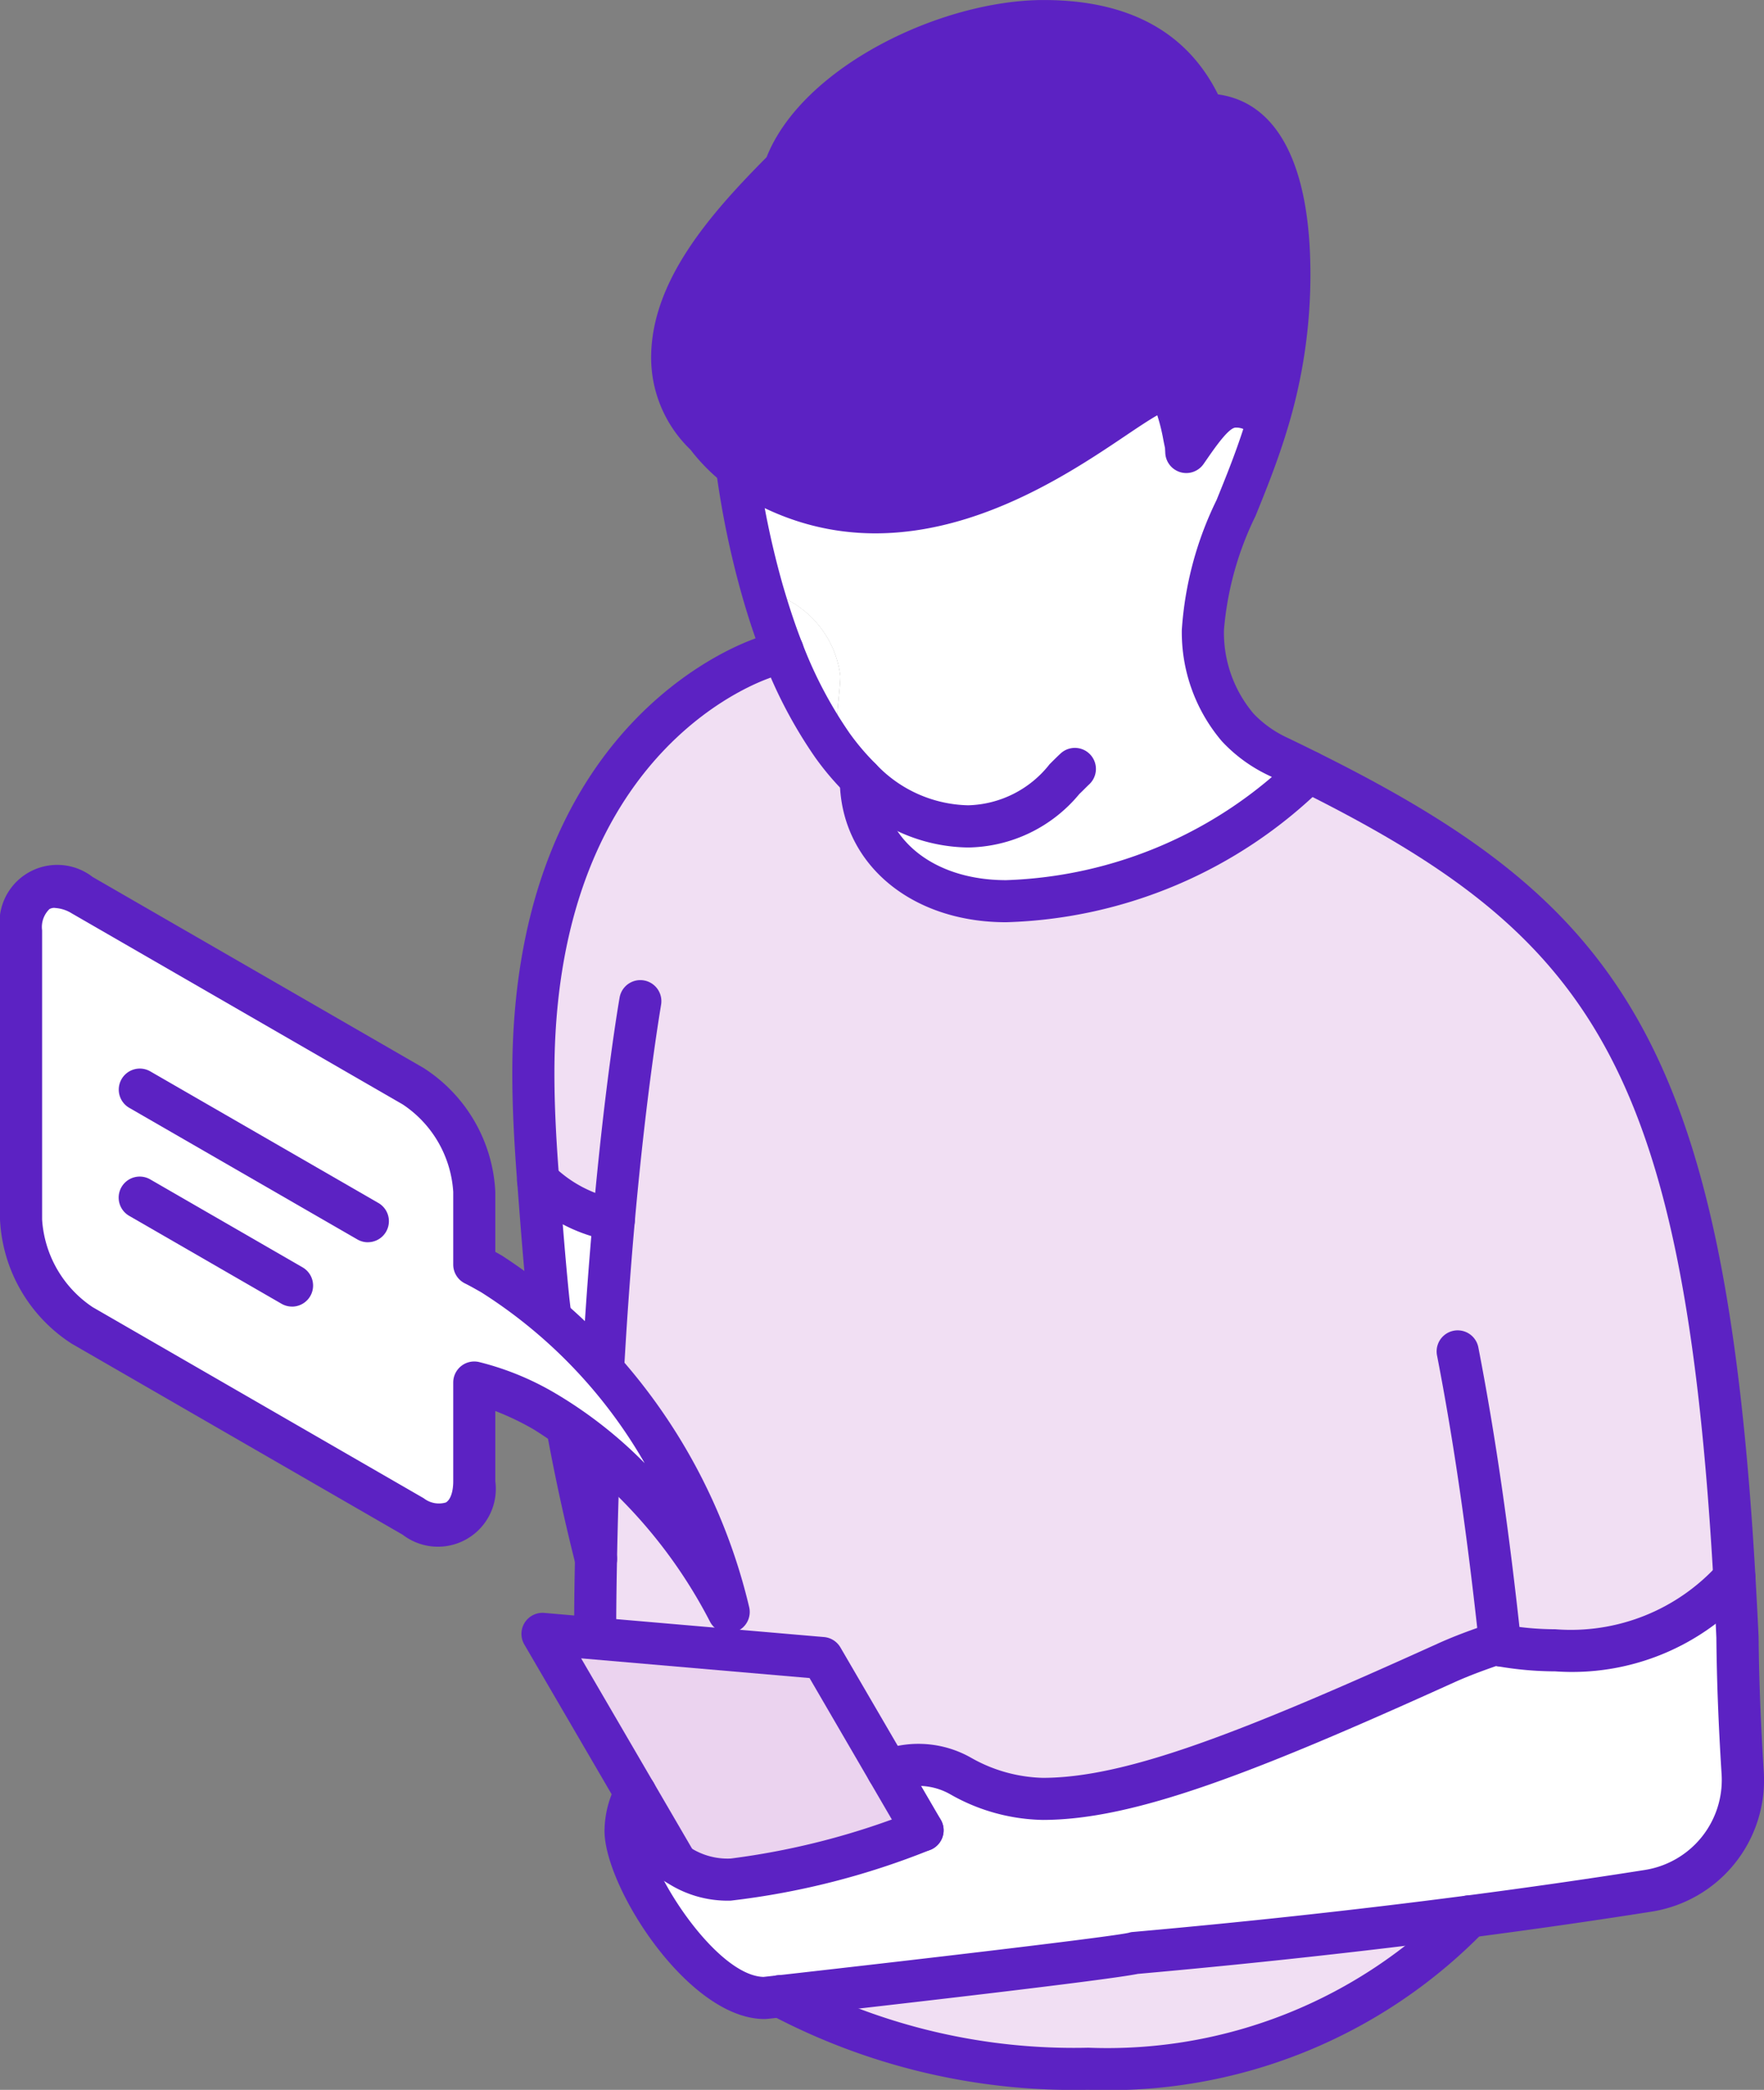 <svg xmlns="http://www.w3.org/2000/svg" width="55.843" height="66.159" viewBox="0 0 55.843 66.159">
  <rect x="0" y="0" width="55.843" height="66.159" fill="#808080" stroke="none"/>
  <g id="Grupo_186959" data-name="Grupo 186959" transform="translate(-611.6 -5650)">
    <g id="Grupo_167174" data-name="Grupo 167174" transform="translate(-644.75 4652.141)">
      <g id="Grupo_163512" data-name="Grupo 163512" transform="translate(1272.566 997.86)">
        <g id="Grupo_163498" data-name="Grupo 163498" transform="translate(0.666 0.667)">
          <g id="Grupo_163490" data-name="Grupo 163490" transform="translate(2.922 49.28)">
            <path id="Trazado_228994" data-name="Trazado 228994" d="M1336.3,1116.48a3.559,3.559,0,0,1-2.989,3.737c-1.631.257-3.535.537-5.667.813-3.091.4-6.668.808-10.585,1.155-.443.145-9.054,1.127-11.23,1.371l-.5.055c-2.013,0-4.4-3.847-4.4-5.291a2.622,2.622,0,0,1,.308-1.189l1.3,2.232a2.825,2.825,0,0,0,1.724.5,24.057,24.057,0,0,0,6.068-1.563l-1.1-1.891c.019-.007.039-.013.061-.023a2.72,2.72,0,0,1,2.234.186,5.451,5.451,0,0,0,2.61.732c2.661,0,6.161-1.31,12.781-4.308.494-.225,1.008-.411,1.525-.588.058.013.119.025.18.036a10.056,10.056,0,0,0,1.743.157c2.97,0,4.626-1.04,5.673-2.3C1336.079,1110.923,1336.214,1115.045,1336.3,1116.48Z" transform="translate(-1300.937 -1110.31)" fill="#fff"/>
          </g>
          <g id="Grupo_163491" data-name="Grupo 163491" transform="translate(0 19.933)">
            <path id="Trazado_228995" data-name="Trazado 228995" d="M1296.907,1062.255a4.583,4.583,0,0,1-2.4-1.252c-.087-1.14-.152-2.27-.152-3.387,0-10.733,6.906-13,7.233-13.134.218-.087.438-.17.66-.245a13.721,13.721,0,0,0,1.572,2.99,7.976,7.976,0,0,0,.906,1.066v.01c0,2.161,1.779,3.862,4.6,3.862,2.97,0,6.276-1.13,9.583-4.1,9.445,4.674,12.556,9.1,13.478,25.523-1.047,1.255-2.7,2.3-5.673,2.3a10.056,10.056,0,0,1-1.743-.157c-.061-.011-.122-.023-.18-.036-.517.177-1.031.363-1.525.588-6.62,3-10.12,4.308-12.781,4.308a5.451,5.451,0,0,1-2.61-.732,2.72,2.72,0,0,0-2.234-.186c-.022.01-.042.016-.061.023l-2.077-3.564-7.236-.625.051-.582q0-.983.025-1.923C1296.416,1068.75,1296.65,1065.109,1296.907,1062.255Z" transform="translate(-1294.359 -1044.237)" fill="#f1dff3"/>
          </g>
          <g id="Grupo_163492" data-name="Grupo 163492" transform="translate(7.817 60.001)">
            <path id="Trazado_228996" data-name="Trazado 228996" d="M1333.774,1134.446a15.882,15.882,0,0,1-12.065,4.825,19.946,19.946,0,0,1-9.75-2.3c2.177-.244,10.787-1.226,11.23-1.371C1327.106,1135.254,1330.683,1134.851,1333.774,1134.446Z" transform="translate(-1311.959 -1134.446)" fill="#f1dff3"/>
          </g>
          <g id="Grupo_163493" data-name="Grupo 163493" transform="translate(6.444 11.714)">
            <path id="Trazado_228997" data-name="Trazado 228997" d="M1312.792,1038.008a7.987,7.987,0,0,1-.906-1.066l.266-.2a.521.521,0,0,1-.131-.356c0-.437.122-1.307.122-1.628a3.162,3.162,0,0,0-2.466-2.706,26.83,26.83,0,0,1-.812-3.923,5.079,5.079,0,0,0,.6.4c6.208,3.585,12.171-3.246,12.99-2.774.427.247.542,1.313.636,1.676,0,.077.009.154.013.228.51-.735.963-1.438,1.563-1.438a1.266,1.266,0,0,1,1.008.485c-.809,2.707-2.048,4.572-2.048,6.582a4.621,4.621,0,0,0,1.091,3.079,4.2,4.2,0,0,0,1.272.927q.505.241.986.482c-3.307,2.973-6.614,4.1-9.583,4.1-2.819,0-4.6-1.7-4.6-3.862Z" transform="translate(-1308.866 -1025.733)" fill="#fff"/>
          </g>
          <g id="Grupo_163494" data-name="Grupo 163494" transform="translate(4.402)">
            <path id="Trazado_228998" data-name="Trazado 228998" d="M1323.808,1007.374a15.967,15.967,0,0,1-.69,4.674,1.267,1.267,0,0,0-1.008-.485c-.6,0-1.053.7-1.563,1.438,0-.074-.01-.151-.013-.228-.093-.363-.209-1.428-.635-1.676-.819-.472-6.782,6.359-12.99,2.774a5.062,5.062,0,0,1-.6-.4,5.314,5.314,0,0,1-.96-.979,3.4,3.4,0,0,1-1.082-2.469c0-2.289,2-4.411,3.561-5.981.934-2.63,5.088-4.678,8.2-4.678,2.61,0,4.264,1.021,5.076,2.956h.035C1323.42,1002.317,1323.808,1005.4,1323.808,1007.374Z" transform="translate(-1304.269 -999.361)" fill="#5c22c3"/>
          </g>
          <g id="Grupo_163495" data-name="Grupo 163495" transform="translate(0.289 51.056)">
            <path id="Trazado_228999" data-name="Trazado 228999" d="M1305.942,1118.635l1.1,1.891a24.058,24.058,0,0,1-6.068,1.563,2.825,2.825,0,0,1-1.724-.5l-4.241-7.278,8.854.764Z" transform="translate(-1295.01 -1114.307)" fill="#ebd3ef"/>
          </g>
          <g id="Grupo_163496" data-name="Grupo 163496" transform="translate(7.256 18.03)">
            <path id="Trazado_229000" data-name="Trazado 229000" d="M1313.169,1044.643l-.267.2a13.882,13.882,0,0,1-1.571-2.99,20.049,20.049,0,0,1-.637-1.9,3.162,3.162,0,0,1,2.466,2.706c0,.321-.122,1.191-.122,1.628A.52.52,0,0,0,1313.169,1044.643Z" transform="translate(-1310.694 -1039.953)" fill="#fff"/>
          </g>
          <g id="Grupo_163497" data-name="Grupo 163497" transform="translate(0.152 36.699)">
            <path id="Trazado_229001" data-name="Trazado 229001" d="M1297.1,1083.236c-.257,2.854-.491,6.5-.564,10.739a64.106,64.106,0,0,1-1.508-8.2c-.13-1.278-.223-2.546-.323-3.792A4.584,4.584,0,0,0,1297.1,1083.236Z" transform="translate(-1294.702 -1081.984)" fill="#fff"/>
          </g>
        </g>
        <g id="Grupo_163511" data-name="Grupo 163511" transform="translate(0 0)">
          <g id="Grupo_163499" data-name="Grupo 163499" transform="translate(7.817 60.002)">
            <path id="Trazado_229002" data-name="Trazado 229002" d="M1320.876,1139.1a20.514,20.514,0,0,1-10.069-2.38.666.666,0,0,1,.638-1.17,19.212,19.212,0,0,0,9.432,2.218,15.34,15.34,0,0,0,11.6-4.632.666.666,0,1,1,.936.948A16.582,16.582,0,0,1,1320.876,1139.1Z" transform="translate(-1310.459 -1132.947)" fill="#5c22c3"/>
          </g>
          <g id="Grupo_163500" data-name="Grupo 163500" transform="translate(10.37 23.755)">
            <path id="Trazado_229003" data-name="Trazado 229003" d="M1321.469,1056.78c-3.05,0-5.263-1.9-5.263-4.528a.67.67,0,0,1,.666-.671.662.662,0,0,1,.666.661c0,1.891,1.616,3.206,3.931,3.206a13.634,13.634,0,0,0,9.141-3.935.666.666,0,0,1,.891.99A14.916,14.916,0,0,1,1321.469,1056.78Z" transform="translate(-1316.206 -1051.341)" fill="#5c22c3"/>
          </g>
          <g id="Grupo_163501" data-name="Grupo 163501" transform="translate(0 19.933)">
            <path id="Trazado_229004" data-name="Trazado 229004" d="M1295.508,1072.826a.666.666,0,0,1-.641-.485,64.317,64.317,0,0,1-1.53-8.315c-.121-1.193-.213-2.383-.3-3.534l-.021-.272c-.105-1.352-.155-2.445-.155-3.439,0-10.373,6.352-13.268,7.625-13.742.258-.1.49-.191.724-.269a.666.666,0,0,1,.421,1.264c-.209.07-.417.149-.623.231l-.056.021c-1.129.421-6.758,3-6.758,12.494,0,.958.048,2.018.151,3.335l.021.272c.089,1.144.18,2.327.3,3.5a62.9,62.9,0,0,0,1.487,8.086.667.667,0,0,1-.46.823A.658.658,0,0,1,1295.508,1072.826Z" transform="translate(-1292.859 -1042.736)" fill="#5c22c3"/>
          </g>
          <g id="Grupo_163502" data-name="Grupo 163502" transform="translate(1.958 31.026)">
            <path id="Trazado_229005" data-name="Trazado 229005" d="M1297.934,1088.631h0a.666.666,0,0,1-.663-.67c0-.658.013-1.3.025-1.932.071-3.752.262-7.381.567-10.786.391-4.37.828-6.876.846-6.981a.666.666,0,1,1,1.312.231c0,.025-.446,2.562-.832,6.869-.3,3.373-.491,6.971-.562,10.692-.012.623-.022,1.262-.025,1.913A.667.667,0,0,1,1297.934,1088.631Z" transform="translate(-1297.268 -1067.711)" fill="#5c22c3"/>
          </g>
          <g id="Grupo_163503" data-name="Grupo 163503" transform="translate(0.153 36.699)">
            <path id="Trazado_229006" data-name="Trazado 229006" d="M1296.265,1083.068a.691.691,0,0,1-.107-.008,5.22,5.22,0,0,1-2.745-1.424.666.666,0,1,1,.911-.972,3.921,3.921,0,0,0,2.045,1.08.666.666,0,0,1-.1,1.324Z" transform="translate(-1293.203 -1080.483)" fill="#5c22c3"/>
          </g>
          <g id="Grupo_163504" data-name="Grupo 163504" transform="translate(11.222 49.281)">
            <path id="Trazado_229007" data-name="Trazado 229007" d="M1323.694,1117.141a6.113,6.113,0,0,1-2.938-.818,2.039,2.039,0,0,0-1.685-.139s-.034.013-.066.025a.666.666,0,0,1-.432-1.261h0l.052-.019a3.377,3.377,0,0,1,2.784.234,4.831,4.831,0,0,0,2.283.646c2.642,0,6.284-1.431,12.506-4.249.541-.246,1.1-.447,1.584-.611a.669.669,0,0,1,.362-.02c.047.011.1.021.146.029a9.356,9.356,0,0,0,1.631.147,6.283,6.283,0,0,0,5.161-2.056.666.666,0,1,1,1.023.854,7.531,7.531,0,0,1-6.184,2.535,10.806,10.806,0,0,1-1.858-.167l-.019,0c-.409.142-.866.31-1.3.505C1330.354,1115.671,1326.579,1117.141,1323.694,1117.141Z" transform="translate(-1318.123 -1108.81)" fill="#5c22c3"/>
          </g>
          <g id="Grupo_163505" data-name="Grupo 163505" transform="translate(29.264 42.119)">
            <path id="Trazado_229008" data-name="Trazado 229008" d="M1360.756,1103.318a.666.666,0,0,1-.662-.6c-.382-3.562-.807-6.5-1.34-9.245a.666.666,0,1,1,1.308-.254c.54,2.783.97,5.756,1.356,9.356a.666.666,0,0,1-.591.733A.65.65,0,0,1,1360.756,1103.318Z" transform="translate(-1358.742 -1092.685)" fill="#5c22c3"/>
          </g>
          <g id="Grupo_163506" data-name="Grupo 163506" transform="translate(0.289 51.057)">
            <path id="Trazado_229009" data-name="Trazado 229009" d="M1306.209,1120.359a.666.666,0,0,1-.577-.331l-3-5.156-7.231-.624,2.294,3.936a.666.666,0,1,1-1.151.671l-2.941-5.045a.666.666,0,0,1,.633-1l8.855.764a.666.666,0,0,1,.518.328l3.178,5.455a.666.666,0,0,1-.575,1Z" transform="translate(-1293.509 -1112.808)" fill="#5c22c3"/>
          </g>
          <g id="Grupo_163507" data-name="Grupo 163507" transform="translate(3.23 56.102)">
            <path id="Trazado_229010" data-name="Trazado 229010" d="M1302.1,1127.732a.665.665,0,0,1-.576-.331l-1.3-2.232a.666.666,0,0,1,1.152-.671l1.3,2.232a.666.666,0,0,1-.575,1Z" transform="translate(-1300.13 -1124.167)" fill="#5c22c3"/>
          </g>
          <g id="Grupo_163508" data-name="Grupo 163508" transform="translate(4.53 57.275)">
            <path id="Trazado_229011" data-name="Trazado 229011" d="M1305.448,1129.7a3.51,3.51,0,0,1-2.094-.617.666.666,0,0,1,.74-1.108,2.178,2.178,0,0,0,1.354.392,23.778,23.778,0,0,0,5.792-1.5.666.666,0,0,1,.551,1.214A24.443,24.443,0,0,1,1305.448,1129.7Z" transform="translate(-1303.058 -1126.808)" fill="#5c22c3"/>
          </g>
          <g id="Grupo_163509" data-name="Grupo 163509" transform="translate(6.444 14.107)">
            <path id="Trazado_229012" data-name="Trazado 229012" d="M1315.355,1042.34a5.409,5.409,0,0,1-3.864-1.7,8.816,8.816,0,0,1-.98-1.153,14.646,14.646,0,0,1-1.65-3.134c-.234-.593-.449-1.235-.658-1.964a28.413,28.413,0,0,1-.832-4.019.666.666,0,0,1,1.321-.175,27.036,27.036,0,0,0,.792,3.828c.2.687.4,1.289.617,1.842a13.343,13.343,0,0,0,1.494,2.847,7.522,7.522,0,0,0,.831.978,4.126,4.126,0,0,0,2.93,1.314,3.385,3.385,0,0,0,2.577-1.3c.12-.12.234-.234.347-.339a.666.666,0,0,1,.907.976c-.1.094-.2.2-.312.305A4.651,4.651,0,0,1,1315.355,1042.34Z" transform="translate(-1307.366 -1029.619)" fill="#5c22c3"/>
          </g>
          <g id="Grupo_163510" data-name="Grupo 163510" transform="translate(2.922)">
            <path id="Trazado_229013" data-name="Trazado 229013" d="M1304.5,1061.775c-2.416,0-5.064-4.182-5.064-5.957a3.257,3.257,0,0,1,.379-1.489.666.666,0,1,1,1.19.6,1.964,1.964,0,0,0-.237.889c0,1.167,2.175,4.582,3.7,4.624l.451-.05c5.018-.566,10.638-1.23,11.12-1.349a.481.481,0,0,1,.126-.024c3.548-.315,7.1-.7,10.557-1.152,1.936-.252,3.836-.525,5.649-.811a2.884,2.884,0,0,0,2.428-3.04c-.1-1.582-.153-2.994-.165-4.313-.028-.622-.06-1.249-.095-1.859-.931-16.363-3.935-20.4-13.109-24.965-.318-.158-.641-.317-.975-.476a4.851,4.851,0,0,1-1.474-1.077,5.321,5.321,0,0,1-1.269-3.531,10.981,10.981,0,0,1,1.1-4.107c.288-.71.584-1.44.846-2.249a.6.6,0,0,0-.24-.044c-.219,0-.65.622-.935,1.034l-.082.118a.666.666,0,0,1-1.213-.35l-.009-.161c-.016-.071-.033-.156-.052-.252a5.938,5.938,0,0,0-.192-.778c-.264.148-.67.421-1.014.653-2.312,1.556-7.125,4.8-12.038,1.956a5.833,5.833,0,0,1-.675-.457,6,6,0,0,1-1.049-1.062,4.045,4.045,0,0,1-1.247-2.911c0-2.428,1.867-4.547,3.654-6.349,1.134-2.858,5.521-4.976,8.775-4.976,2.673,0,4.527,1,5.516,2.987,1.9.261,2.926,2.26,2.926,5.693a16.736,16.736,0,0,1-.716,4.857l-.006.02c-.31,1.034-.684,1.958-1.015,2.774a10.068,10.068,0,0,0-1,3.606,3.969,3.969,0,0,0,.939,2.656,3.514,3.514,0,0,0,1.046.75c.338.161.669.324.994.486,9.546,4.749,12.885,9.184,13.846,26.082q.053.923.1,1.9c.012,1.319.065,2.707.163,4.267a4.212,4.212,0,0,1-3.55,4.437c-1.824.288-3.737.562-5.684.816-3.465.451-7.025.839-10.579,1.155-1.026.205-7.407.939-11.248,1.372C1304.552,1061.775,1304.547,1061.775,1304.5,1061.775Zm8.845-62.582c-2.807,0-6.728,1.849-7.575,4.235a.666.666,0,0,1-.155.247c-1.629,1.635-3.366,3.545-3.366,5.511a2.771,2.771,0,0,0,.881,1.993.607.607,0,0,1,.066.074,4.686,4.686,0,0,0,.84.857,4.454,4.454,0,0,0,.519.352c4.2,2.423,8.38-.394,10.628-1.907,1.188-.8,1.784-1.2,2.361-.867a1.657,1.657,0,0,1,.673.934,1.7,1.7,0,0,1,1.206-.557,1.955,1.955,0,0,1,.6.093,15.062,15.062,0,0,0,.427-3.616c0-1.32-.195-4.39-2-4.39a.717.717,0,0,1-.65-.409C1317.088,1000.026,1315.629,999.193,1313.346,999.193Z" transform="translate(-1299.437 -997.86)" fill="#5c22c3"/>
          </g>
        </g>
      </g>
      <g id="Grupo_163518" data-name="Grupo 163518" transform="translate(1256.35 1025.268)">
        <g id="Grupo_163513" data-name="Grupo 163513" transform="translate(0.666 0.665)">
          <path id="Trazado_229014" data-name="Trazado 229014" d="M1274.431,1077.673a8.332,8.332,0,0,0-2.234-.919v3.125c0,1.232-.866,1.732-1.934,1.117l-10.482-6.051a4.288,4.288,0,0,1-1.931-3.35v-9.154c0-1.232.866-1.733,1.931-1.114l10.482,6.051a4.27,4.27,0,0,1,1.934,3.347v2.3c.184.094.368.192.557.3a17.7,17.7,0,0,1,7.5,10.7A16.332,16.332,0,0,0,1274.431,1077.673Z" transform="translate(-1257.85 -1061.062)" fill="#fff"/>
        </g>
        <g id="Grupo_163517" data-name="Grupo 163517">
          <g id="Grupo_163514" data-name="Grupo 163514">
            <path id="Trazado_229015" data-name="Trazado 229015" d="M1279.418,1083.854a.666.666,0,0,1-.586-.349,15.694,15.694,0,0,0-5.568-6.086,8.522,8.522,0,0,0-1.234-.594v2.222a1.832,1.832,0,0,1-2.933,1.694l-10.483-6.051a4.957,4.957,0,0,1-2.264-3.927v-9.154a1.829,1.829,0,0,1,2.932-1.69l10.481,6.049a4.94,4.94,0,0,1,2.267,3.924v1.895c.075.042.151.084.226.129a18.306,18.306,0,0,1,7.811,11.119.666.666,0,0,1-.413.774A.654.654,0,0,1,1279.418,1083.854Zm-21.335-22.957a.335.335,0,0,0-.167.038.792.792,0,0,0-.233.674v9.154a3.611,3.611,0,0,0,1.6,2.774l10.481,6.05a.78.78,0,0,0,.7.134c.146-.084.234-.336.234-.674v-3.124a.666.666,0,0,1,.819-.648,9,9,0,0,1,2.414.99,13.878,13.878,0,0,1,2.827,2.211,15.574,15.574,0,0,0-5.174-5.409c-.177-.1-.35-.2-.523-.285a.666.666,0,0,1-.363-.593v-2.3a3.593,3.593,0,0,0-1.6-2.77l-10.482-6.051A1.13,1.13,0,0,0,1258.083,1060.9Z" transform="translate(-1256.35 -1059.566)" fill="#5c22c3"/>
          </g>
          <g id="Grupo_163515" data-name="Grupo 163515" transform="translate(3.761 6.42)">
            <path id="Trazado_229016" data-name="Trazado 229016" d="M1272.7,1079.517a.661.661,0,0,1-.332-.09l-7.219-4.165a.666.666,0,0,1,.666-1.154l7.219,4.165a.666.666,0,0,1-.334,1.243Z" transform="translate(-1264.817 -1074.02)" fill="#5c22c3"/>
          </g>
          <g id="Grupo_163516" data-name="Grupo 163516" transform="translate(3.761 9.837)">
            <path id="Trazado_229017" data-name="Trazado 229017" d="M1270.3,1085.829a.661.661,0,0,1-.332-.089l-4.822-2.783a.666.666,0,1,1,.666-1.154l4.822,2.784a.666.666,0,0,1-.334,1.243Z" transform="translate(-1264.817 -1081.713)" fill="#5c22c3"/>
          </g>
        </g>
      </g>
    </g>
  </g>
</svg>
